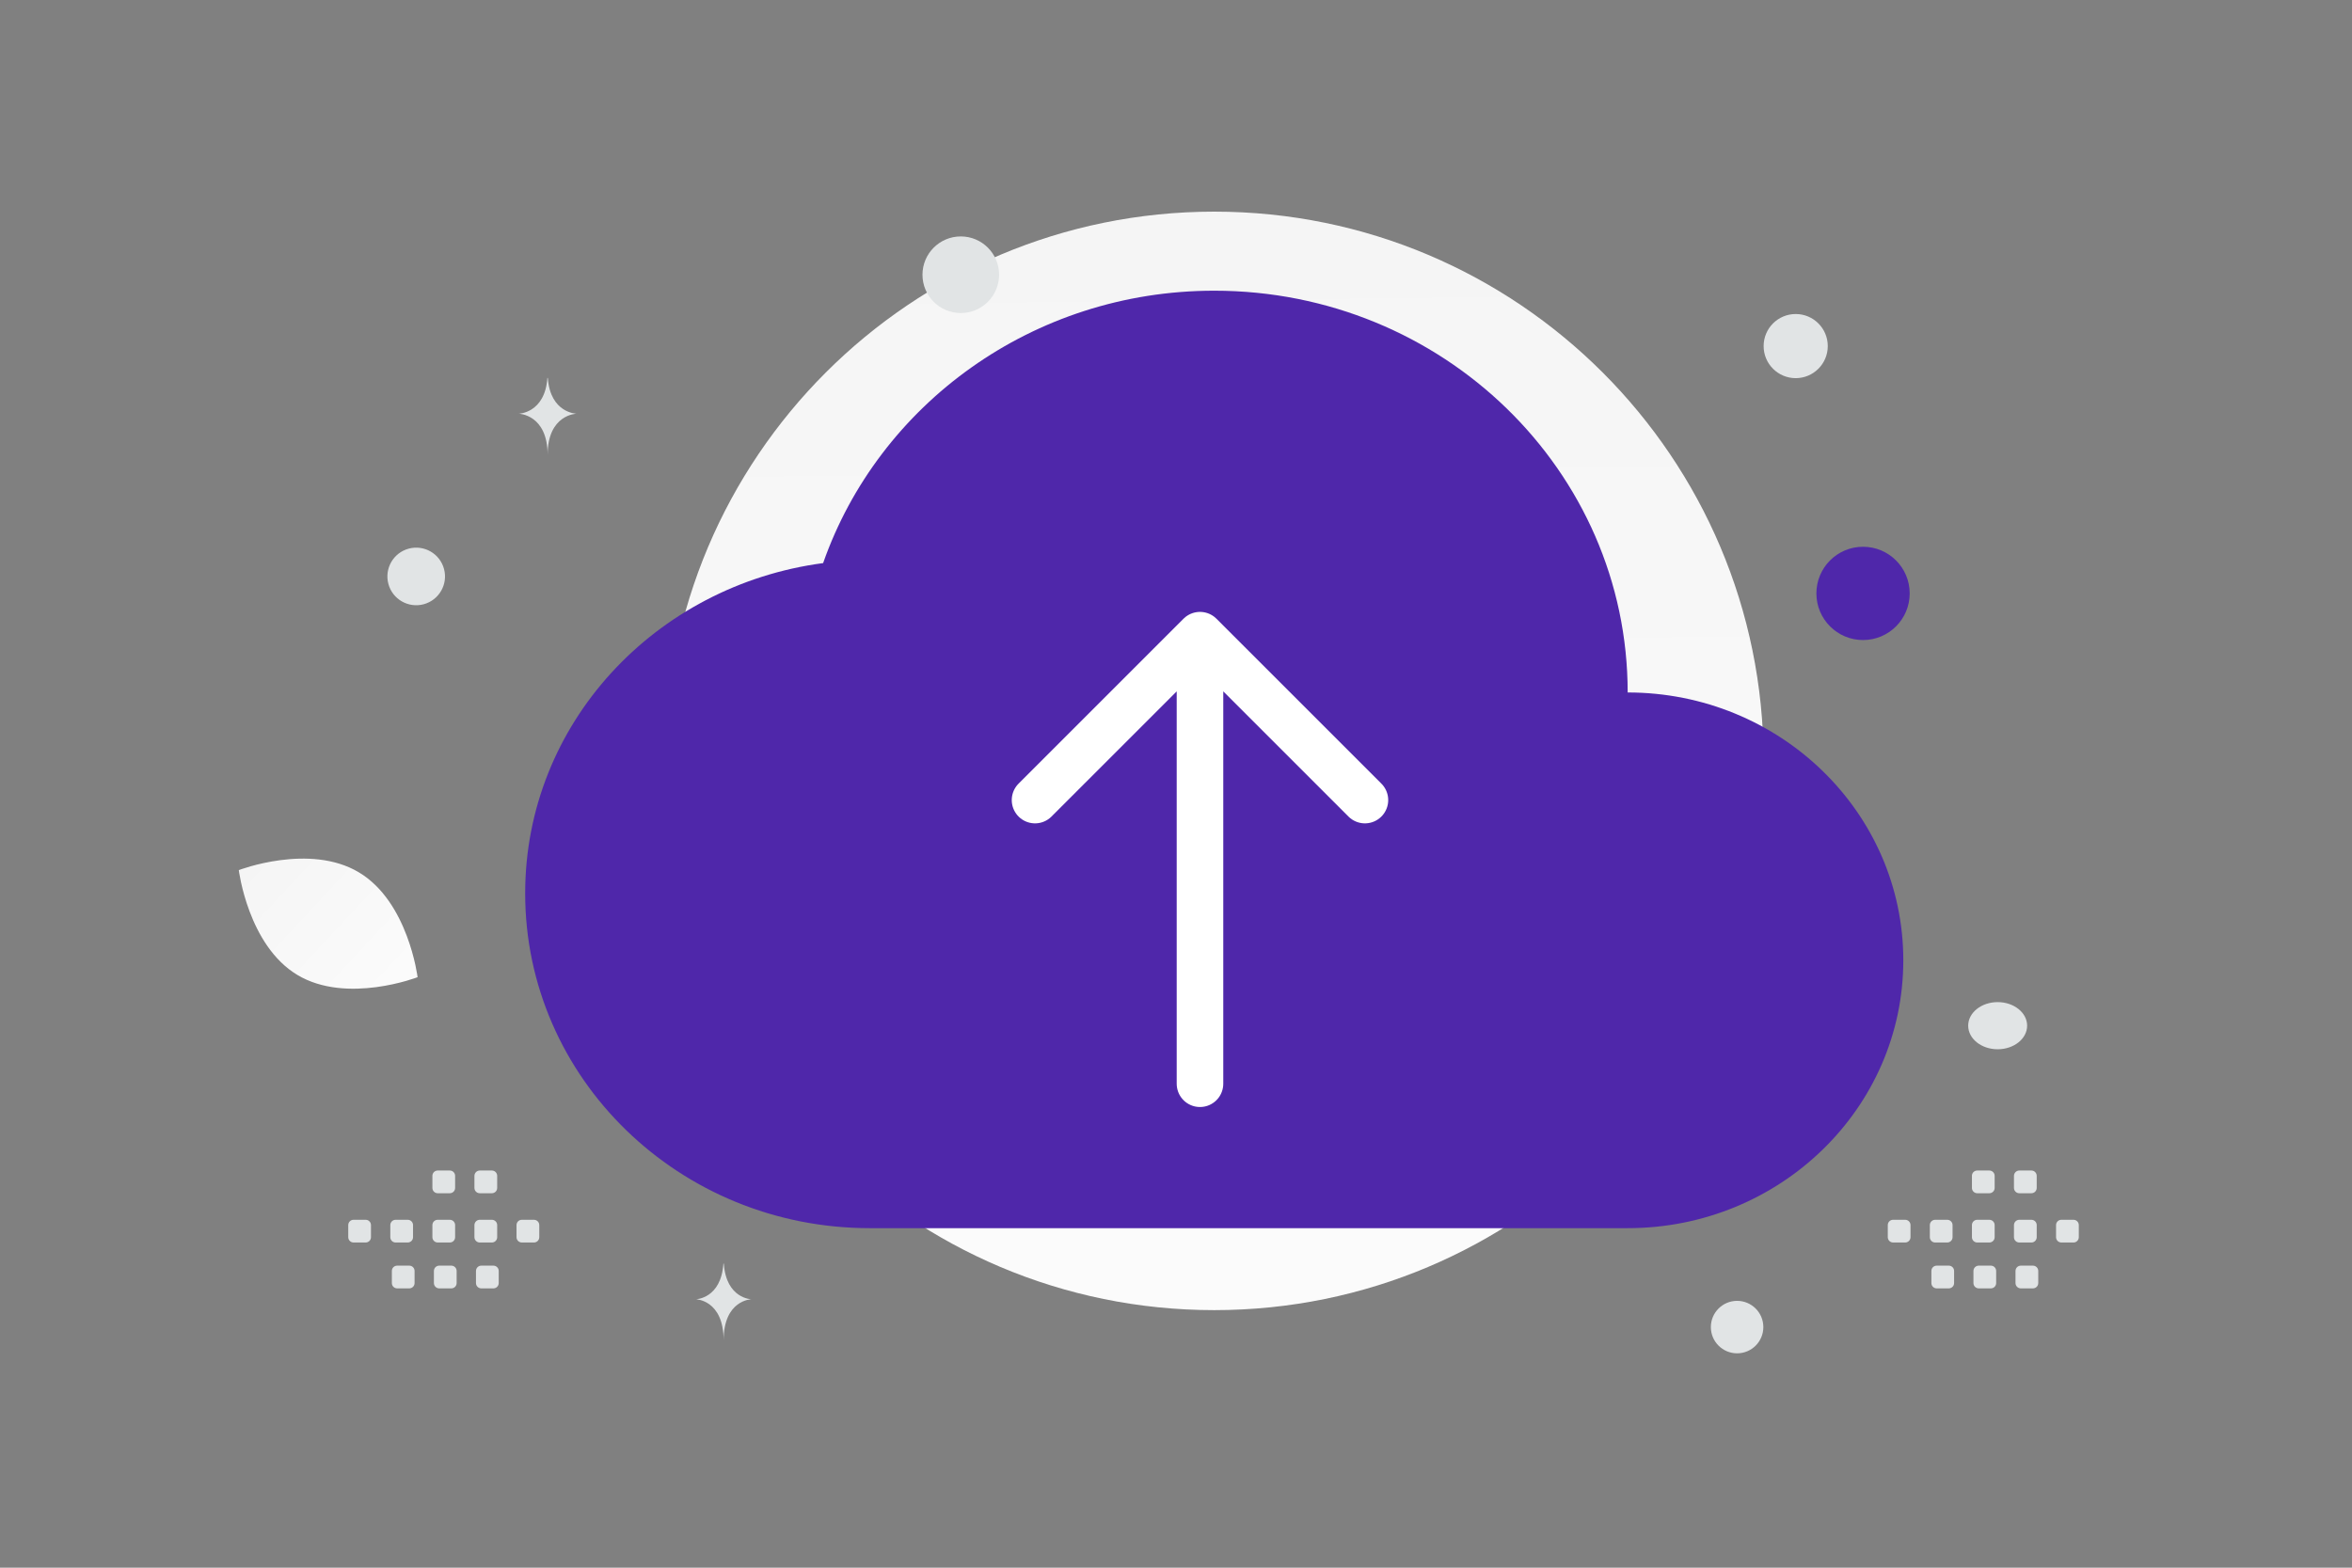 <svg width="900" height="600" viewBox="0 0 900 600" fill="none" xmlns="http://www.w3.org/2000/svg">
<rect x="0" y="0" width="900" height="600" fill="#808080" stroke="none"/>
<g clip-path="url(#clip0_1235_24052)">
<path d="M464.632 501.426C580.729 501.426 674.845 407.31 674.845 291.213C674.845 175.116 580.729 81 464.632 81C348.535 81 254.419 175.116 254.419 291.213C254.419 407.31 348.535 501.426 464.632 501.426Z" fill="url(#paint0_linear_1235_24052)"/>
<path d="M113.808 373.148C132.695 384.468 159.792 374.004 159.792 374.004C159.792 374.004 156.249 345.191 137.35 333.884C118.463 322.564 91.378 333.015 91.378 333.015C91.378 333.015 94.921 361.829 113.808 373.148Z" fill="url(#paint1_linear_1235_24052)"/>
<path d="M712.899 209.263C703.04 209.263 695.048 217.255 695.048 227.114C695.048 236.973 703.04 244.965 712.899 244.965C722.758 244.965 730.75 236.973 730.75 227.114C730.75 217.255 722.758 209.263 712.899 209.263Z" fill="#4F27AA"/>
<path d="M338.529 212.516C330.413 212.516 323.834 219.095 323.834 227.211C323.834 235.327 330.413 241.906 338.529 241.906C346.645 241.906 353.224 235.327 353.224 227.211C353.224 219.095 346.645 212.516 338.529 212.516Z" fill="#4F27AA"/>
<path d="M664.707 517.957C659.161 517.957 654.666 513.461 654.666 507.916C654.666 502.371 659.161 497.875 664.707 497.875C670.252 497.875 674.748 502.371 674.748 507.916C674.748 513.461 670.252 517.957 664.707 517.957Z" fill="#E1E4E5"/>
<path d="M687.129 144.73C680.351 144.73 674.856 139.235 674.856 132.457C674.856 125.678 680.351 120.184 687.129 120.184C693.907 120.184 699.402 125.678 699.402 132.457C699.402 139.235 693.907 144.73 687.129 144.73Z" fill="#E1E4E5"/>
<path d="M169.906 217.769C171.482 223.648 167.993 229.691 162.113 231.267C156.234 232.842 150.191 229.353 148.615 223.474C147.04 217.594 150.529 211.551 156.408 209.976C162.288 208.4 168.331 211.889 169.906 217.769Z" fill="#E1E4E5"/>
<path d="M367.648 119.81C359.551 119.81 352.987 113.246 352.987 105.149C352.987 97.052 359.551 90.488 367.648 90.488C375.745 90.488 382.309 97.052 382.309 105.149C382.309 113.246 375.745 119.81 367.648 119.81Z" fill="#E1E4E5"/>
<path d="M764.41 401.583C758.181 401.583 753.132 397.544 753.132 392.561C753.132 387.578 758.181 383.539 764.41 383.539C770.639 383.539 775.688 387.578 775.688 392.561C775.688 397.544 770.639 401.583 764.41 401.583Z" fill="#E1E4E5"/>
<path d="M209.464 144.652H209.625C210.576 158.132 220.601 158.339 220.601 158.339C220.601 158.339 209.546 158.555 209.546 174.13C209.546 158.555 198.492 158.339 198.492 158.339C198.492 158.339 208.513 158.132 209.464 144.652ZM276.818 483.621H276.972C277.885 497.06 287.51 497.267 287.51 497.267C287.51 497.267 276.897 497.482 276.897 513.011C276.897 497.482 266.284 497.267 266.284 497.267C266.284 497.267 275.904 497.06 276.818 483.621Z" fill="#E1E4E5"/>
<path fill-rule="evenodd" clip-rule="evenodd" d="M314.971 215.514C250.661 224.048 200.959 277.073 200.959 341.912C200.959 412.672 259.995 470.053 332.795 470.053H622.835C681.08 470.053 728.304 424.153 728.304 367.54C728.304 310.928 681.08 265.028 622.835 265.028C622.835 180.096 552.012 111.258 464.631 111.258C395.101 111.258 336.197 154.903 314.971 215.514Z" fill="#4F27AA"/>
<path d="M396.059 306.215L459.177 243.098L522.294 306.215M459.177 414.777V248.147" stroke="white" stroke-width="17.816" stroke-linecap="round" stroke-linejoin="round"/>
<path fill-rule="evenodd" clip-rule="evenodd" d="M135.286 466.846H139.928C141.05 466.846 141.954 467.759 141.954 468.872V473.515C141.953 474.052 141.74 474.567 141.36 474.947C140.98 475.327 140.465 475.541 139.928 475.541H135.286C134.749 475.539 134.235 475.325 133.856 474.945C133.476 474.566 133.262 474.052 133.26 473.515V468.872C133.259 468.606 133.311 468.342 133.413 468.096C133.514 467.85 133.663 467.626 133.852 467.438C134.04 467.25 134.264 467.1 134.51 466.999C134.756 466.897 135.02 466.845 135.286 466.846ZM151.379 466.846H156.021C157.134 466.846 158.048 467.759 158.048 468.872V473.515C158.047 474.052 157.833 474.567 157.453 474.947C157.073 475.327 156.558 475.541 156.021 475.541H151.379C150.842 475.539 150.328 475.325 149.949 474.945C149.569 474.566 149.355 474.052 149.353 473.515V468.872C149.353 467.759 150.266 466.846 151.379 466.846ZM167.485 466.846H172.127C173.24 466.846 174.153 467.759 174.153 468.872V473.515C174.152 474.052 173.939 474.567 173.559 474.947C173.179 475.327 172.664 475.541 172.127 475.541H167.485C166.948 475.539 166.434 475.325 166.055 474.945C165.675 474.566 165.461 474.052 165.459 473.515V468.872C165.458 468.606 165.51 468.342 165.612 468.096C165.713 467.85 165.862 467.626 166.051 467.438C166.239 467.25 166.463 467.1 166.709 466.999C166.955 466.897 167.219 466.845 167.485 466.846ZM183.579 466.846H188.221C189.334 466.846 190.247 467.759 190.247 468.872V473.515C190.246 474.052 190.033 474.567 189.653 474.947C189.273 475.327 188.758 475.541 188.221 475.541H183.579C183.041 475.541 182.525 475.328 182.143 474.948C181.762 474.569 181.546 474.053 181.543 473.515V468.872C181.549 468.335 181.766 467.822 182.147 467.443C182.527 467.064 183.042 466.85 183.579 466.846ZM199.675 466.846H204.317C205.44 466.846 206.353 467.759 206.353 468.872V473.515C206.352 473.782 206.299 474.046 206.197 474.292C206.094 474.538 205.944 474.762 205.755 474.95C205.566 475.138 205.342 475.287 205.095 475.389C204.848 475.49 204.584 475.542 204.317 475.541H199.675C199.138 475.539 198.624 475.325 198.245 474.945C197.865 474.566 197.651 474.052 197.649 473.515V468.872C197.649 467.759 198.562 466.846 199.675 466.846ZM151.97 484.397H156.612C157.725 484.397 158.638 485.31 158.638 486.423V491.075C158.636 491.612 158.422 492.126 158.042 492.505C157.663 492.885 157.149 493.099 156.612 493.101H151.97C151.433 493.101 150.918 492.887 150.538 492.507C150.158 492.127 149.945 491.612 149.944 491.075V486.432C149.942 486.165 149.994 485.901 150.095 485.654C150.196 485.407 150.345 485.182 150.533 484.993C150.722 484.804 150.946 484.654 151.192 484.551C151.439 484.449 151.703 484.397 151.97 484.397ZM168.065 484.397H172.707C173.82 484.397 174.733 485.31 174.733 486.423V491.075C174.731 491.612 174.517 492.126 174.137 492.505C173.758 492.885 173.244 493.099 172.707 493.101H168.065C167.528 493.099 167.014 492.885 166.634 492.506C166.255 492.126 166.04 491.612 166.038 491.075V486.432C166.037 486.165 166.088 485.901 166.189 485.654C166.29 485.407 166.44 485.182 166.628 484.993C166.816 484.804 167.04 484.654 167.287 484.551C167.534 484.449 167.798 484.397 168.065 484.397ZM184.16 484.397H188.802C189.925 484.397 190.838 485.31 190.838 486.423V491.075C190.835 491.613 190.62 492.129 190.238 492.508C189.857 492.888 189.34 493.101 188.802 493.101H184.16C183.623 493.099 183.109 492.885 182.73 492.505C182.35 492.126 182.136 491.612 182.134 491.075V486.432C182.134 485.31 183.047 484.397 184.16 484.397ZM167.485 447.992H172.127C173.24 447.992 174.153 448.905 174.153 450.018V454.66C174.153 455.198 173.939 455.713 173.559 456.093C173.18 456.473 172.664 456.687 172.127 456.687H167.485C166.948 456.685 166.434 456.471 166.054 456.091C165.675 455.711 165.461 455.197 165.459 454.66V450.018C165.458 449.752 165.51 449.488 165.612 449.242C165.713 448.996 165.862 448.772 166.051 448.584C166.239 448.396 166.463 448.246 166.709 448.145C166.955 448.043 167.219 447.991 167.485 447.992ZM183.579 447.992H188.221C189.334 447.992 190.247 448.905 190.247 450.018V454.66C190.247 455.198 190.033 455.713 189.653 456.093C189.274 456.473 188.758 456.687 188.221 456.687H183.579C183.041 456.687 182.524 456.474 182.143 456.094C181.761 455.714 181.546 455.199 181.543 454.66V450.018C181.549 449.481 181.766 448.968 182.147 448.589C182.527 448.21 183.042 447.996 183.579 447.992ZM724.392 466.846H729.034C730.156 466.846 731.06 467.759 731.06 468.872V473.515C731.059 474.052 730.846 474.567 730.466 474.947C730.086 475.327 729.571 475.541 729.034 475.541H724.392C723.855 475.539 723.341 475.325 722.962 474.945C722.582 474.566 722.368 474.052 722.366 473.515V468.872C722.365 468.606 722.417 468.342 722.519 468.096C722.62 467.85 722.769 467.626 722.958 467.438C723.146 467.25 723.37 467.1 723.616 466.999C723.862 466.897 724.126 466.845 724.392 466.846ZM740.485 466.846H745.127C746.24 466.846 747.154 467.759 747.154 468.872V473.515C747.153 474.052 746.939 474.567 746.559 474.947C746.179 475.327 745.664 475.541 745.127 475.541H740.485C739.948 475.539 739.434 475.325 739.055 474.945C738.675 474.566 738.461 474.052 738.459 473.515V468.872C738.459 467.759 739.372 466.846 740.485 466.846ZM756.591 466.846H761.233C762.346 466.846 763.259 467.759 763.259 468.872V473.515C763.258 474.052 763.045 474.567 762.665 474.947C762.285 475.327 761.77 475.541 761.233 475.541H756.591C756.054 475.539 755.54 475.325 755.161 474.945C754.781 474.566 754.567 474.052 754.565 473.515V468.872C754.564 468.606 754.616 468.342 754.718 468.096C754.819 467.85 754.968 467.626 755.157 467.438C755.345 467.25 755.569 467.1 755.815 466.999C756.061 466.897 756.325 466.845 756.591 466.846ZM772.685 466.846H777.327C778.44 466.846 779.353 467.759 779.353 468.872V473.515C779.352 474.052 779.139 474.567 778.759 474.947C778.379 475.327 777.864 475.541 777.327 475.541H772.685C772.147 475.541 771.631 475.328 771.249 474.948C770.868 474.569 770.652 474.053 770.649 473.515V468.872C770.655 468.335 770.872 467.822 771.253 467.443C771.633 467.064 772.148 466.85 772.685 466.846ZM788.781 466.846H793.423C794.546 466.846 795.459 467.759 795.459 468.872V473.515C795.458 473.782 795.405 474.046 795.303 474.292C795.2 474.538 795.05 474.762 794.861 474.95C794.672 475.138 794.447 475.287 794.201 475.389C793.954 475.49 793.69 475.542 793.423 475.541H788.781C788.244 475.539 787.73 475.325 787.351 474.945C786.971 474.566 786.757 474.052 786.755 473.515V468.872C786.755 467.759 787.668 466.846 788.781 466.846ZM741.076 484.397H745.718C746.831 484.397 747.744 485.31 747.744 486.423V491.075C747.742 491.612 747.528 492.126 747.148 492.505C746.769 492.885 746.255 493.099 745.718 493.101H741.076C740.539 493.101 740.024 492.887 739.644 492.507C739.264 492.127 739.051 491.612 739.05 491.075V486.432C739.048 486.165 739.1 485.901 739.201 485.654C739.302 485.407 739.451 485.182 739.639 484.993C739.828 484.804 740.052 484.654 740.298 484.551C740.545 484.449 740.809 484.397 741.076 484.397ZM757.171 484.397H761.813C762.926 484.397 763.839 485.31 763.839 486.423V491.075C763.837 491.612 763.623 492.126 763.243 492.505C762.864 492.885 762.35 493.099 761.813 493.101H757.171C756.634 493.099 756.12 492.885 755.74 492.506C755.361 492.126 755.146 491.612 755.144 491.075V486.432C755.143 486.165 755.194 485.901 755.295 485.654C755.396 485.407 755.546 485.182 755.734 484.993C755.922 484.804 756.146 484.654 756.393 484.551C756.64 484.449 756.904 484.397 757.171 484.397ZM773.266 484.397H777.908C779.031 484.397 779.944 485.31 779.944 486.423V491.075C779.941 491.613 779.726 492.129 779.344 492.508C778.963 492.888 778.446 493.101 777.908 493.101H773.266C772.729 493.099 772.215 492.885 771.836 492.505C771.456 492.126 771.242 491.612 771.24 491.075V486.432C771.24 485.31 772.153 484.397 773.266 484.397ZM756.591 447.992H761.233C762.346 447.992 763.259 448.905 763.259 450.018V454.66C763.259 455.198 763.045 455.713 762.665 456.093C762.285 456.473 761.77 456.687 761.233 456.687H756.591C756.054 456.685 755.54 456.471 755.16 456.091C754.781 455.711 754.567 455.197 754.565 454.66V450.018C754.564 449.752 754.616 449.488 754.718 449.242C754.819 448.996 754.968 448.772 755.157 448.584C755.345 448.396 755.569 448.246 755.815 448.145C756.061 448.043 756.325 447.991 756.591 447.992ZM772.685 447.992H777.327C778.44 447.992 779.353 448.905 779.353 450.018V454.66C779.353 455.198 779.139 455.713 778.759 456.093C778.379 456.473 777.864 456.687 777.327 456.687H772.685C772.147 456.687 771.63 456.474 771.249 456.094C770.867 455.714 770.652 455.199 770.649 454.66V450.018C770.655 449.481 770.872 448.968 771.253 448.589C771.633 448.21 772.148 447.996 772.685 447.992Z" fill="#E1E4E5"/>
</g>
<defs>
<linearGradient id="paint0_linear_1235_24052" x1="473.596" y1="737.141" x2="460.632" y2="-376.352" gradientUnits="userSpaceOnUse">
<stop stop-color="white"/>
<stop offset="1" stop-color="#EEEEEE"/>
</linearGradient>
<linearGradient id="paint1_linear_1235_24052" x1="186.896" y1="409.586" x2="34.923" y2="268.384" gradientUnits="userSpaceOnUse">
<stop stop-color="white"/>
<stop offset="1" stop-color="#EEEEEE"/>
</linearGradient>
<clipPath id="clip0_1235_24052">
<rect width="900" height="600" fill="white"/>
</clipPath>
</defs>
</svg>
